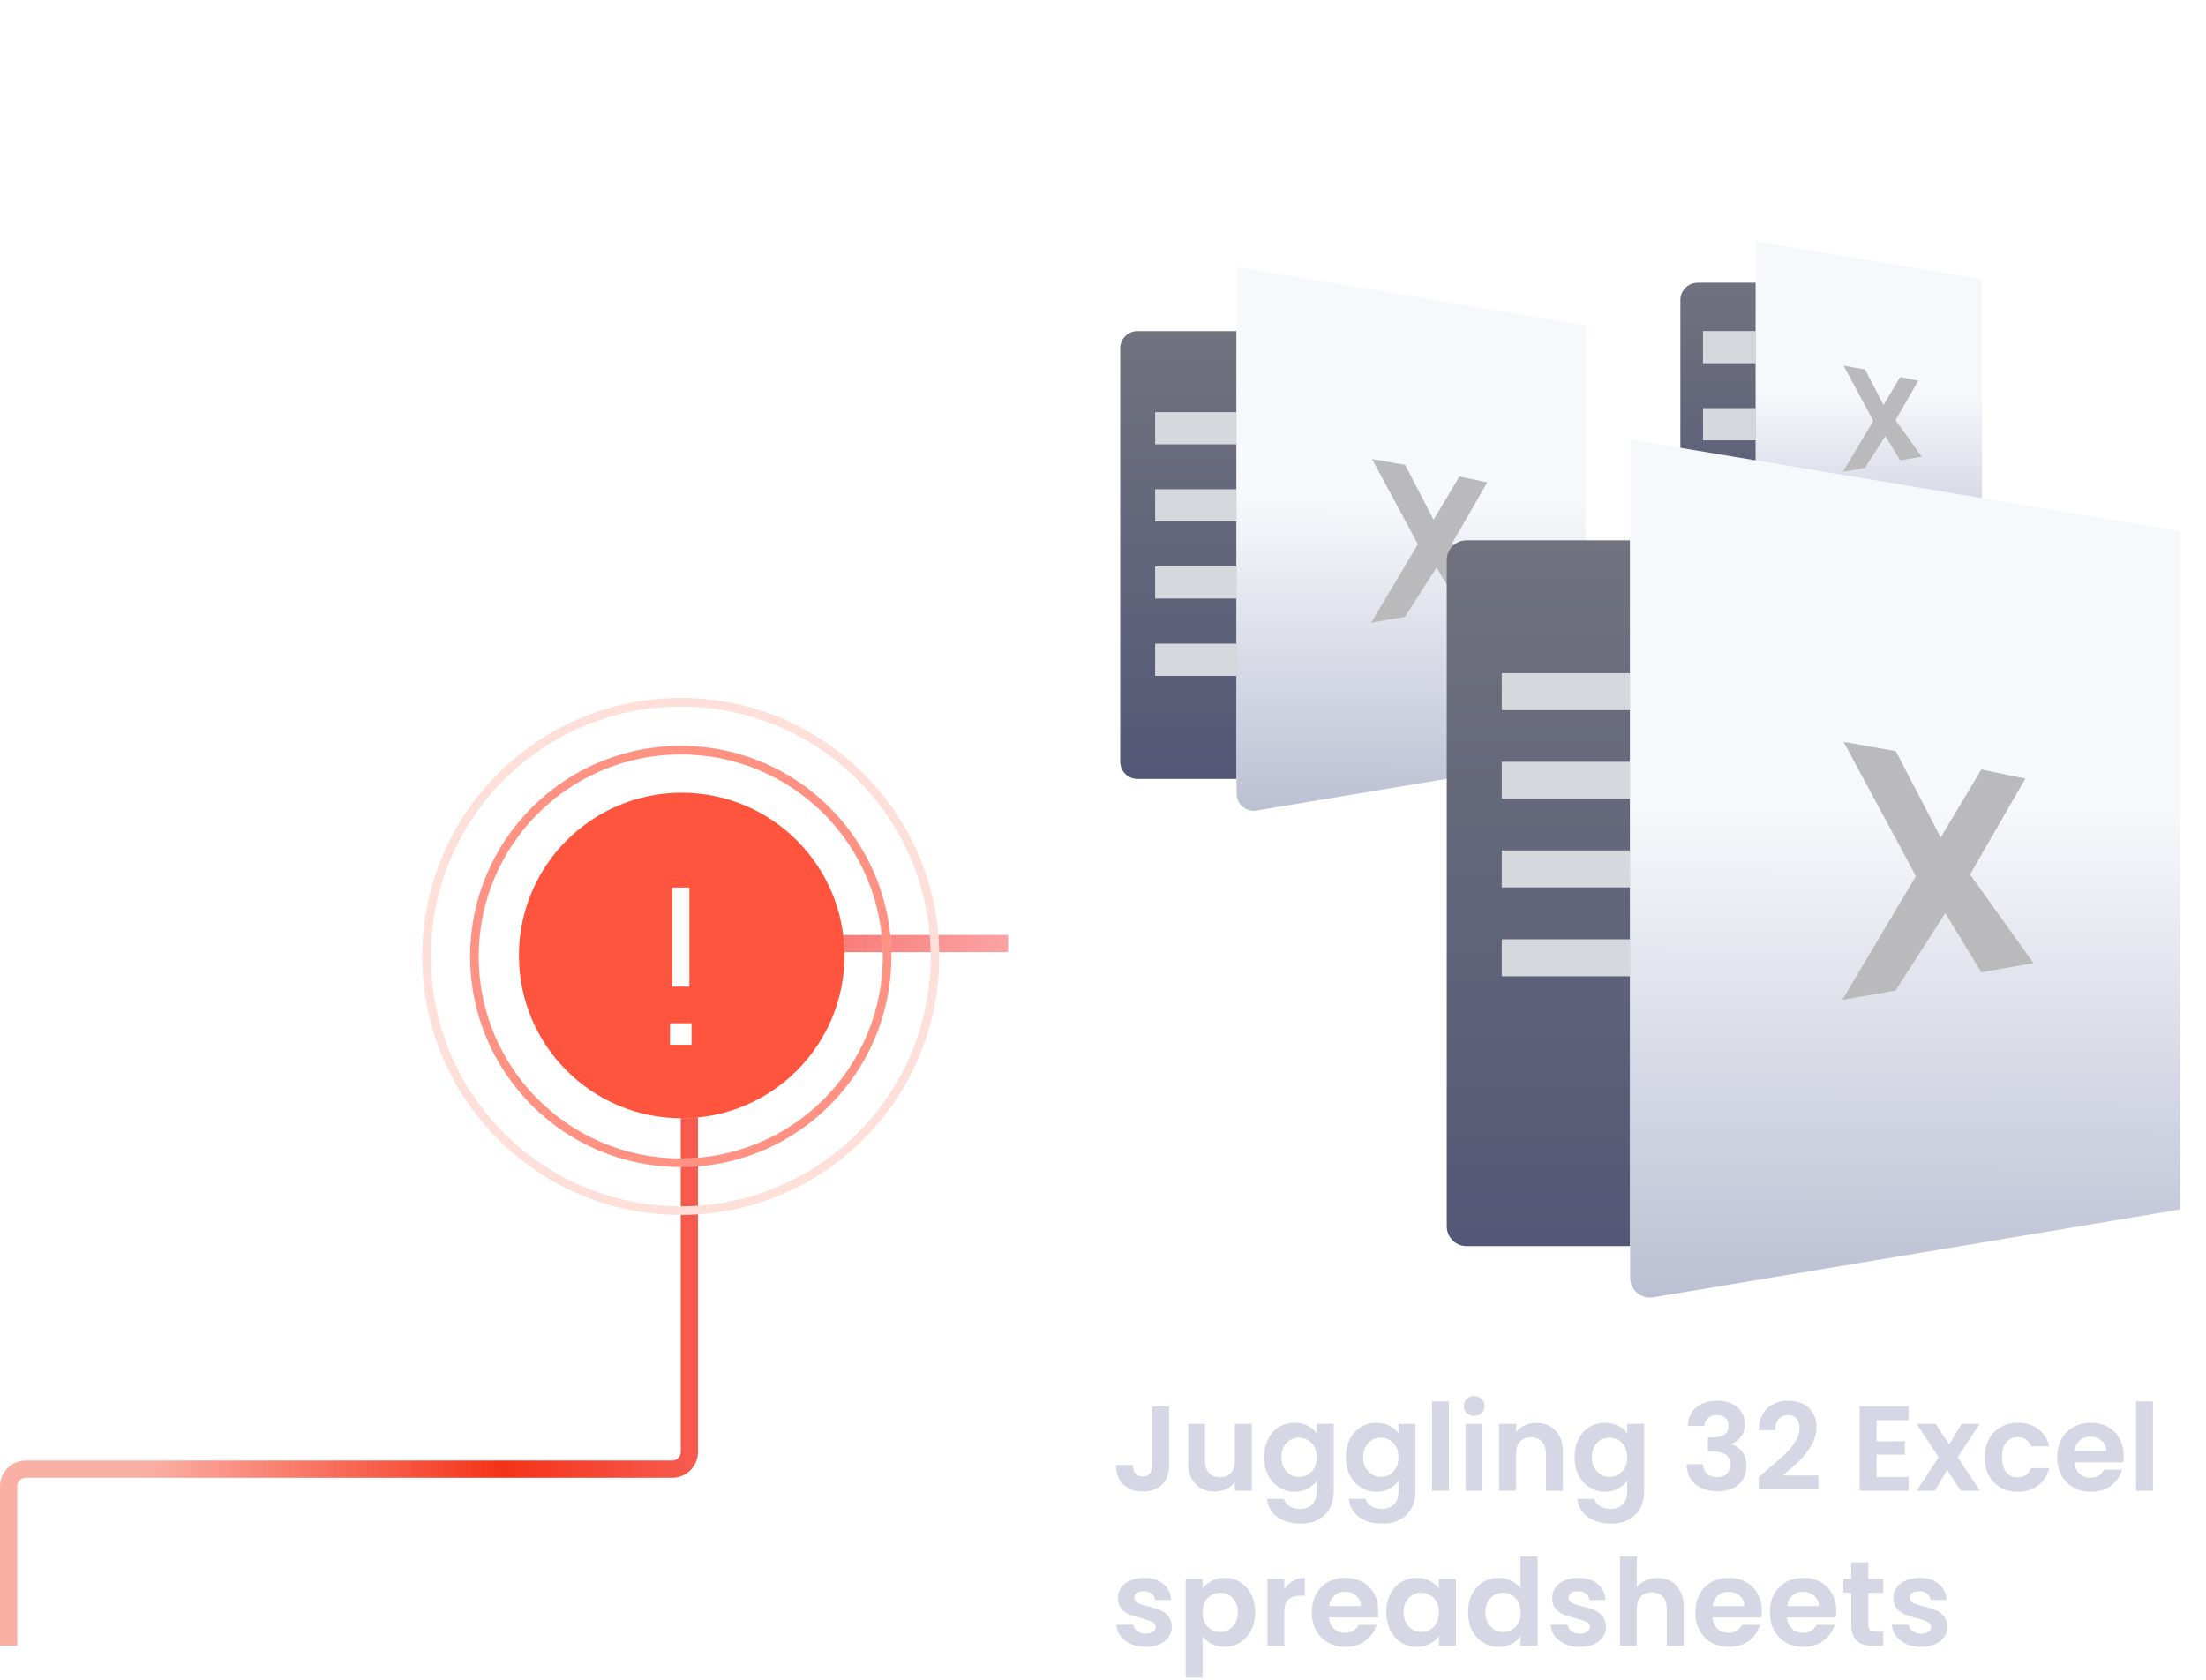 <svg width="256" height="195" viewBox="0 0 256 195" fill="none" xmlns="http://www.w3.org/2000/svg">
<circle opacity="0.64" cx="79" cy="111" r="23.944" transform="rotate(90 79 111)" stroke="#FF553E"/>
<circle cx="79" cy="111" r="29.5" transform="rotate(90 79 111)" stroke="#F43318" stroke-opacity="0.16"/>
<circle cx="79.111" cy="110.889" r="18.889" transform="rotate(90 79.111 110.889)" fill="#FF553E"/>
<path d="M79 114.5L79 103" stroke="white" stroke-width="2"/>
<rect x="77.875" y="118.875" width="2.25" height="2.25" fill="white" stroke="white" stroke-width="0.25"/>
<path fill-rule="evenodd" clip-rule="evenodd" d="M108.996 110.5H117V108.5H108.897C108.952 109.161 108.985 109.828 108.996 110.5ZM81 140.934V168.5C81 170.157 79.657 171.5 78 171.5L3 171.5C2.448 171.5 2 171.948 2 172.5L2 191L0 191L8.08661e-07 172.5C8.81084e-07 170.843 1.343 169.5 3 169.5L78 169.5C78.552 169.5 79 169.052 79 168.5L79 141C79.672 141 80.339 140.978 81 140.934ZM107.894 108.5C107.95 109.161 107.984 109.828 107.996 110.5H103.439C103.426 109.826 103.385 109.159 103.318 108.5H107.894ZM79 135.444L79 140C79.672 140 80.339 139.977 81 139.932V135.364C80.34 135.417 79.673 135.444 79 135.444ZM102.313 108.5C102.382 109.159 102.425 109.826 102.439 110.5H97.996C97.982 109.824 97.933 109.157 97.85 108.5H102.313ZM79 129.777V134.444C79.674 134.444 80.341 134.416 81 134.36V129.684C80.379 129.746 79.749 129.778 79.111 129.778C79.074 129.778 79.037 129.777 79 129.777Z" fill="url(#paint0_linear_3918_10797)"/>
<g filter="url(#filter0_d_3918_10797)">
<path d="M143.5 34.425H132C130.895 34.425 130 35.32 130 36.425V84.4C130 85.505 130.895 86.4 132 86.4H143.5V34.425Z" fill="url(#paint1_linear_3918_10797)"/>
<path d="M143.5 45.699H134.05" stroke="#D7D8DD" stroke-width="3.735"/>
<path d="M143.5 54.647H134.05" stroke="#D7D8DD" stroke-width="3.735"/>
<path d="M143.5 63.594H134.05" stroke="#D7D8DD" stroke-width="3.735"/>
<path d="M143.5 72.568H134.05" stroke="#D7D8DD" stroke-width="3.735"/>
<path d="M184 33.75L143.5 27V88.089C143.5 89.325 144.61 90.265 145.829 90.062L184 83.7V33.75Z" fill="url(#paint2_linear_3918_10797)"/>
<path d="M163.037 67.586L166.706 61.876L169.36 66.236L173.2 65.561L168.529 59.033L172.598 51.975L169.36 51.3L166.366 56.311L163.061 49.95L159.222 49.275L164.544 59.154L159.125 68.261L163.037 67.586Z" fill="#BABABC"/>
</g>
<g filter="url(#filter1_d_3918_10797)">
<path d="M203.75 28.812H197C195.895 28.812 195 29.708 195 30.812V60.5C195 61.605 195.895 62.5 197 62.5H203.75V28.812Z" fill="url(#paint3_linear_3918_10797)"/>
<path d="M203.75 36.286H197.625" stroke="#D7D8DD" stroke-width="3.735"/>
<path d="M203.75 45.234H197.625" stroke="#D7D8DD" stroke-width="3.735"/>
<path d="M203.75 54.182H197.625" stroke="#D7D8DD" stroke-width="3.735"/>
<path d="M203.75 63.156H197.625" stroke="#D7D8DD" stroke-width="3.735"/>
<path d="M230 28.375L203.75 24V62.764C203.75 64 204.86 64.94 206.079 64.737L230 60.75V28.375Z" fill="url(#paint4_linear_3918_10797)"/>
<path d="M216.413 50.306L218.791 46.605L220.512 49.431L223 48.993L219.973 44.762L222.61 40.187L220.512 39.75L218.571 42.998L216.429 38.875L213.94 38.437L217.39 44.841L213.877 50.743L216.413 50.306Z" fill="#BABABC"/>
</g>
<g filter="url(#filter2_d_3918_10797)">
<path d="M189.17 58.702H170.192C168.923 58.702 167.893 59.731 167.893 61.001V138.318C167.893 139.588 168.923 140.617 170.192 140.617H189.17V58.702Z" fill="url(#paint5_linear_3918_10797)"/>
<path d="M189.17 76.268H174.276" stroke="#D7D8DD" stroke-width="4.293"/>
<path d="M189.17 86.553H174.276" stroke="#D7D8DD" stroke-width="4.293"/>
<path d="M189.17 96.838H174.276" stroke="#D7D8DD" stroke-width="4.293"/>
<path d="M189.17 107.152H174.276" stroke="#D7D8DD" stroke-width="4.293"/>
<path d="M253 57.638L189.17 47V144.286C189.17 145.707 190.446 146.787 191.847 146.554L253 136.362V57.638Z" fill="url(#paint6_linear_3918_10797)"/>
<path d="M219.961 110.966L225.744 101.966L229.927 108.838L235.979 107.774L228.617 97.485L235.03 86.362L229.927 85.298L225.208 93.196L220 83.17L213.949 82.106L222.336 97.677L213.796 112.03L219.961 110.966Z" fill="#BABABC"/>
</g>
<path d="M135.664 163.228V170.088C135.664 171.04 135.389 171.782 134.838 172.314C134.287 172.837 133.55 173.098 132.626 173.098C131.693 173.098 130.937 172.827 130.358 172.286C129.789 171.745 129.504 170.989 129.504 170.018H131.464C131.473 170.438 131.571 170.765 131.758 170.998C131.954 171.231 132.234 171.348 132.598 171.348C132.953 171.348 133.223 171.236 133.41 171.012C133.597 170.788 133.69 170.48 133.69 170.088V163.228H135.664ZM145.272 165.244V173H143.298V172.02C143.046 172.356 142.715 172.622 142.304 172.818C141.903 173.005 141.464 173.098 140.988 173.098C140.382 173.098 139.845 172.972 139.378 172.72C138.912 172.459 138.543 172.081 138.272 171.586C138.011 171.082 137.88 170.485 137.88 169.794V165.244H139.84V169.514C139.84 170.13 139.994 170.606 140.302 170.942C140.61 171.269 141.03 171.432 141.562 171.432C142.104 171.432 142.528 171.269 142.836 170.942C143.144 170.606 143.298 170.13 143.298 169.514V165.244H145.272ZM150.244 165.118C150.823 165.118 151.332 165.235 151.77 165.468C152.209 165.692 152.554 165.986 152.806 166.35V165.244H154.78V173.056C154.78 173.775 154.636 174.414 154.346 174.974C154.057 175.543 153.623 175.991 153.044 176.318C152.466 176.654 151.766 176.822 150.944 176.822C149.843 176.822 148.938 176.565 148.228 176.052C147.528 175.539 147.132 174.839 147.038 173.952H148.984C149.087 174.307 149.306 174.587 149.642 174.792C149.988 175.007 150.403 175.114 150.888 175.114C151.458 175.114 151.92 174.941 152.274 174.596C152.629 174.26 152.806 173.747 152.806 173.056V171.852C152.554 172.216 152.204 172.519 151.756 172.762C151.318 173.005 150.814 173.126 150.244 173.126C149.591 173.126 148.994 172.958 148.452 172.622C147.911 172.286 147.482 171.815 147.164 171.208C146.856 170.592 146.702 169.887 146.702 169.094C146.702 168.31 146.856 167.615 147.164 167.008C147.482 166.401 147.906 165.935 148.438 165.608C148.98 165.281 149.582 165.118 150.244 165.118ZM152.806 169.122C152.806 168.646 152.713 168.24 152.526 167.904C152.34 167.559 152.088 167.297 151.77 167.12C151.453 166.933 151.112 166.84 150.748 166.84C150.384 166.84 150.048 166.929 149.74 167.106C149.432 167.283 149.18 167.545 148.984 167.89C148.798 168.226 148.704 168.627 148.704 169.094C148.704 169.561 148.798 169.971 148.984 170.326C149.18 170.671 149.432 170.937 149.74 171.124C150.058 171.311 150.394 171.404 150.748 171.404C151.112 171.404 151.453 171.315 151.77 171.138C152.088 170.951 152.34 170.69 152.526 170.354C152.713 170.009 152.806 169.598 152.806 169.122ZM159.733 165.118C160.311 165.118 160.82 165.235 161.259 165.468C161.697 165.692 162.043 165.986 162.295 166.35V165.244H164.269V173.056C164.269 173.775 164.124 174.414 163.835 174.974C163.545 175.543 163.111 175.991 162.533 176.318C161.954 176.654 161.254 176.822 160.433 176.822C159.331 176.822 158.426 176.565 157.717 176.052C157.017 175.539 156.62 174.839 156.527 173.952H158.473C158.575 174.307 158.795 174.587 159.131 174.792C159.476 175.007 159.891 175.114 160.377 175.114C160.946 175.114 161.408 174.941 161.763 174.596C162.117 174.26 162.295 173.747 162.295 173.056V171.852C162.043 172.216 161.693 172.519 161.245 172.762C160.806 173.005 160.302 173.126 159.733 173.126C159.079 173.126 158.482 172.958 157.941 172.622C157.399 172.286 156.97 171.815 156.653 171.208C156.345 170.592 156.191 169.887 156.191 169.094C156.191 168.31 156.345 167.615 156.653 167.008C156.97 166.401 157.395 165.935 157.927 165.608C158.468 165.281 159.07 165.118 159.733 165.118ZM162.295 169.122C162.295 168.646 162.201 168.24 162.015 167.904C161.828 167.559 161.576 167.297 161.259 167.12C160.941 166.933 160.601 166.84 160.237 166.84C159.873 166.84 159.537 166.929 159.229 167.106C158.921 167.283 158.669 167.545 158.473 167.89C158.286 168.226 158.193 168.627 158.193 169.094C158.193 169.561 158.286 169.971 158.473 170.326C158.669 170.671 158.921 170.937 159.229 171.124C159.546 171.311 159.882 171.404 160.237 171.404C160.601 171.404 160.941 171.315 161.259 171.138C161.576 170.951 161.828 170.69 162.015 170.354C162.201 170.009 162.295 169.598 162.295 169.122ZM168.143 162.64V173H166.183V162.64H168.143ZM171.073 164.32C170.728 164.32 170.439 164.213 170.205 163.998C169.981 163.774 169.869 163.499 169.869 163.172C169.869 162.845 169.981 162.575 170.205 162.36C170.439 162.136 170.728 162.024 171.073 162.024C171.419 162.024 171.703 162.136 171.927 162.36C172.161 162.575 172.277 162.845 172.277 163.172C172.277 163.499 172.161 163.774 171.927 163.998C171.703 164.213 171.419 164.32 171.073 164.32ZM172.039 165.244V173H170.079V165.244H172.039ZM178.274 165.132C179.198 165.132 179.944 165.426 180.514 166.014C181.083 166.593 181.368 167.405 181.368 168.45V173H179.408V168.716C179.408 168.1 179.254 167.629 178.946 167.302C178.638 166.966 178.218 166.798 177.686 166.798C177.144 166.798 176.715 166.966 176.398 167.302C176.09 167.629 175.936 168.1 175.936 168.716V173H173.976V165.244H175.936V166.21C176.197 165.874 176.528 165.613 176.93 165.426C177.34 165.23 177.788 165.132 178.274 165.132ZM186.27 165.118C186.848 165.118 187.357 165.235 187.796 165.468C188.234 165.692 188.58 165.986 188.832 166.35V165.244H190.806V173.056C190.806 173.775 190.661 174.414 190.372 174.974C190.082 175.543 189.648 175.991 189.07 176.318C188.491 176.654 187.791 176.822 186.97 176.822C185.868 176.822 184.963 176.565 184.254 176.052C183.554 175.539 183.157 174.839 183.064 173.952H185.01C185.112 174.307 185.332 174.587 185.668 174.792C186.013 175.007 186.428 175.114 186.914 175.114C187.483 175.114 187.945 174.941 188.3 174.596C188.654 174.26 188.832 173.747 188.832 173.056V171.852C188.58 172.216 188.23 172.519 187.782 172.762C187.343 173.005 186.839 173.126 186.27 173.126C185.616 173.126 185.019 172.958 184.478 172.622C183.936 172.286 183.507 171.815 183.19 171.208C182.882 170.592 182.728 169.887 182.728 169.094C182.728 168.31 182.882 167.615 183.19 167.008C183.507 166.401 183.932 165.935 184.464 165.608C185.005 165.281 185.607 165.118 186.27 165.118ZM188.832 169.122C188.832 168.646 188.738 168.24 188.552 167.904C188.365 167.559 188.113 167.297 187.796 167.12C187.478 166.933 187.138 166.84 186.774 166.84C186.41 166.84 186.074 166.929 185.766 167.106C185.458 167.283 185.206 167.545 185.01 167.89C184.823 168.226 184.73 168.627 184.73 169.094C184.73 169.561 184.823 169.971 185.01 170.326C185.206 170.671 185.458 170.937 185.766 171.124C186.083 171.311 186.419 171.404 186.774 171.404C187.138 171.404 187.478 171.315 187.796 171.138C188.113 170.951 188.365 170.69 188.552 170.354C188.738 170.009 188.832 169.598 188.832 169.122ZM195.86 165.482C195.907 164.549 196.233 163.83 196.84 163.326C197.456 162.813 198.263 162.556 199.262 162.556C199.943 162.556 200.527 162.677 201.012 162.92C201.497 163.153 201.861 163.475 202.104 163.886C202.356 164.287 202.482 164.745 202.482 165.258C202.482 165.846 202.328 166.345 202.02 166.756C201.721 167.157 201.362 167.428 200.942 167.568V167.624C201.483 167.792 201.903 168.091 202.202 168.52C202.51 168.949 202.664 169.5 202.664 170.172C202.664 170.732 202.533 171.231 202.272 171.67C202.02 172.109 201.642 172.454 201.138 172.706C200.643 172.949 200.046 173.07 199.346 173.07C198.291 173.07 197.433 172.804 196.77 172.272C196.107 171.74 195.757 170.956 195.72 169.92H197.624C197.643 170.377 197.797 170.746 198.086 171.026C198.385 171.297 198.791 171.432 199.304 171.432C199.78 171.432 200.144 171.301 200.396 171.04C200.657 170.769 200.788 170.424 200.788 170.004C200.788 169.444 200.611 169.043 200.256 168.8C199.901 168.557 199.351 168.436 198.604 168.436H198.198V166.826H198.604C199.929 166.826 200.592 166.383 200.592 165.496C200.592 165.095 200.471 164.782 200.228 164.558C199.995 164.334 199.654 164.222 199.206 164.222C198.767 164.222 198.427 164.343 198.184 164.586C197.951 164.819 197.815 165.118 197.778 165.482H195.86ZM204.829 170.788C205.725 170.041 206.439 169.421 206.971 168.926C207.503 168.422 207.946 167.899 208.301 167.358C208.655 166.817 208.833 166.285 208.833 165.762C208.833 165.286 208.721 164.913 208.497 164.642C208.273 164.371 207.927 164.236 207.461 164.236C206.994 164.236 206.635 164.395 206.383 164.712C206.131 165.02 206 165.445 205.991 165.986H204.087C204.124 164.866 204.455 164.017 205.081 163.438C205.715 162.859 206.518 162.57 207.489 162.57C208.553 162.57 209.369 162.855 209.939 163.424C210.508 163.984 210.793 164.726 210.793 165.65C210.793 166.378 210.597 167.073 210.205 167.736C209.813 168.399 209.365 168.977 208.861 169.472C208.357 169.957 207.699 170.545 206.887 171.236H211.017V172.86H204.101V171.404L204.829 170.788ZM217.772 164.81V167.26H221.062V168.814H217.772V171.404H221.482V173H215.812V163.214H221.482V164.81H217.772ZM227.547 173L225.951 170.592L224.537 173H222.437L224.971 169.108L222.409 165.244H224.621L226.203 167.638L227.631 165.244H229.731L227.183 169.108L229.759 173H227.547ZM230.319 169.122C230.319 168.319 230.483 167.619 230.809 167.022C231.136 166.415 231.589 165.949 232.167 165.622C232.746 165.286 233.409 165.118 234.155 165.118C235.117 165.118 235.91 165.361 236.535 165.846C237.17 166.322 237.595 166.994 237.809 167.862H235.695C235.583 167.526 235.392 167.265 235.121 167.078C234.86 166.882 234.533 166.784 234.141 166.784C233.581 166.784 233.138 166.989 232.811 167.4C232.485 167.801 232.321 168.375 232.321 169.122C232.321 169.859 232.485 170.433 232.811 170.844C233.138 171.245 233.581 171.446 234.141 171.446C234.935 171.446 235.453 171.091 235.695 170.382H237.809C237.595 171.222 237.17 171.889 236.535 172.384C235.901 172.879 235.107 173.126 234.155 173.126C233.409 173.126 232.746 172.963 232.167 172.636C231.589 172.3 231.136 171.833 230.809 171.236C230.483 170.629 230.319 169.925 230.319 169.122ZM246.455 168.954C246.455 169.234 246.437 169.486 246.399 169.71H240.729C240.776 170.27 240.972 170.709 241.317 171.026C241.663 171.343 242.087 171.502 242.591 171.502C243.319 171.502 243.837 171.189 244.145 170.564H246.259C246.035 171.311 245.606 171.927 244.971 172.412C244.337 172.888 243.557 173.126 242.633 173.126C241.887 173.126 241.215 172.963 240.617 172.636C240.029 172.3 239.567 171.829 239.231 171.222C238.905 170.615 238.741 169.915 238.741 169.122C238.741 168.319 238.905 167.615 239.231 167.008C239.558 166.401 240.015 165.935 240.603 165.608C241.191 165.281 241.868 165.118 242.633 165.118C243.371 165.118 244.029 165.277 244.607 165.594C245.195 165.911 245.648 166.364 245.965 166.952C246.292 167.531 246.455 168.198 246.455 168.954ZM244.425 168.394C244.416 167.89 244.234 167.489 243.879 167.19C243.525 166.882 243.091 166.728 242.577 166.728C242.092 166.728 241.681 166.877 241.345 167.176C241.019 167.465 240.818 167.871 240.743 168.394H244.425ZM249.846 162.64V173H247.886V162.64H249.846ZM132.934 191.126C132.299 191.126 131.73 191.014 131.226 190.79C130.722 190.557 130.321 190.244 130.022 189.852C129.733 189.46 129.574 189.026 129.546 188.55H131.52C131.557 188.849 131.702 189.096 131.954 189.292C132.215 189.488 132.537 189.586 132.92 189.586C133.293 189.586 133.583 189.511 133.788 189.362C134.003 189.213 134.11 189.021 134.11 188.788C134.11 188.536 133.979 188.349 133.718 188.228C133.466 188.097 133.06 187.957 132.5 187.808C131.921 187.668 131.445 187.523 131.072 187.374C130.708 187.225 130.391 186.996 130.12 186.688C129.859 186.38 129.728 185.965 129.728 185.442C129.728 185.013 129.849 184.621 130.092 184.266C130.344 183.911 130.699 183.631 131.156 183.426C131.623 183.221 132.169 183.118 132.794 183.118C133.718 183.118 134.455 183.351 135.006 183.818C135.557 184.275 135.86 184.896 135.916 185.68H134.04C134.012 185.372 133.881 185.129 133.648 184.952C133.424 184.765 133.121 184.672 132.738 184.672C132.383 184.672 132.108 184.737 131.912 184.868C131.725 184.999 131.632 185.181 131.632 185.414C131.632 185.675 131.763 185.876 132.024 186.016C132.285 186.147 132.691 186.282 133.242 186.422C133.802 186.562 134.264 186.707 134.628 186.856C134.992 187.005 135.305 187.239 135.566 187.556C135.837 187.864 135.977 188.275 135.986 188.788C135.986 189.236 135.86 189.637 135.608 189.992C135.365 190.347 135.011 190.627 134.544 190.832C134.087 191.028 133.55 191.126 132.934 191.126ZM139.555 184.364C139.807 184.009 140.152 183.715 140.591 183.482C141.039 183.239 141.548 183.118 142.117 183.118C142.78 183.118 143.377 183.281 143.909 183.608C144.45 183.935 144.875 184.401 145.183 185.008C145.5 185.605 145.659 186.301 145.659 187.094C145.659 187.887 145.5 188.592 145.183 189.208C144.875 189.815 144.45 190.286 143.909 190.622C143.377 190.958 142.78 191.126 142.117 191.126C141.548 191.126 141.044 191.009 140.605 190.776C140.176 190.543 139.826 190.249 139.555 189.894V194.696H137.595V183.244H139.555V184.364ZM143.657 187.094C143.657 186.627 143.559 186.226 143.363 185.89C143.176 185.545 142.924 185.283 142.607 185.106C142.299 184.929 141.963 184.84 141.599 184.84C141.244 184.84 140.908 184.933 140.591 185.12C140.283 185.297 140.031 185.559 139.835 185.904C139.648 186.249 139.555 186.655 139.555 187.122C139.555 187.589 139.648 187.995 139.835 188.34C140.031 188.685 140.283 188.951 140.591 189.138C140.908 189.315 141.244 189.404 141.599 189.404C141.963 189.404 142.299 189.311 142.607 189.124C142.924 188.937 143.176 188.671 143.363 188.326C143.559 187.981 143.657 187.57 143.657 187.094ZM149.043 184.448C149.295 184.037 149.622 183.715 150.023 183.482C150.434 183.249 150.901 183.132 151.423 183.132V185.19H150.905C150.289 185.19 149.823 185.335 149.505 185.624C149.197 185.913 149.043 186.417 149.043 187.136V191H147.083V183.244H149.043V184.448ZM159.953 186.954C159.953 187.234 159.935 187.486 159.897 187.71H154.227C154.274 188.27 154.47 188.709 154.815 189.026C155.161 189.343 155.585 189.502 156.089 189.502C156.817 189.502 157.335 189.189 157.643 188.564H159.757C159.533 189.311 159.104 189.927 158.469 190.412C157.835 190.888 157.055 191.126 156.131 191.126C155.385 191.126 154.713 190.963 154.115 190.636C153.527 190.3 153.065 189.829 152.729 189.222C152.403 188.615 152.239 187.915 152.239 187.122C152.239 186.319 152.403 185.615 152.729 185.008C153.056 184.401 153.513 183.935 154.101 183.608C154.689 183.281 155.366 183.118 156.131 183.118C156.869 183.118 157.527 183.277 158.105 183.594C158.693 183.911 159.146 184.364 159.463 184.952C159.79 185.531 159.953 186.198 159.953 186.954ZM157.923 186.394C157.914 185.89 157.732 185.489 157.377 185.19C157.023 184.882 156.589 184.728 156.075 184.728C155.59 184.728 155.179 184.877 154.843 185.176C154.517 185.465 154.316 185.871 154.241 186.394H157.923ZM160.88 187.094C160.88 186.31 161.034 185.615 161.342 185.008C161.659 184.401 162.084 183.935 162.616 183.608C163.157 183.281 163.759 183.118 164.422 183.118C165.001 183.118 165.505 183.235 165.934 183.468C166.373 183.701 166.723 183.995 166.984 184.35V183.244H168.958V191H166.984V189.866C166.732 190.23 166.382 190.533 165.934 190.776C165.495 191.009 164.987 191.126 164.408 191.126C163.755 191.126 163.157 190.958 162.616 190.622C162.084 190.286 161.659 189.815 161.342 189.208C161.034 188.592 160.88 187.887 160.88 187.094ZM166.984 187.122C166.984 186.646 166.891 186.24 166.704 185.904C166.517 185.559 166.265 185.297 165.948 185.12C165.631 184.933 165.29 184.84 164.926 184.84C164.562 184.84 164.226 184.929 163.918 185.106C163.61 185.283 163.358 185.545 163.162 185.89C162.975 186.226 162.882 186.627 162.882 187.094C162.882 187.561 162.975 187.971 163.162 188.326C163.358 188.671 163.61 188.937 163.918 189.124C164.235 189.311 164.571 189.404 164.926 189.404C165.29 189.404 165.631 189.315 165.948 189.138C166.265 188.951 166.517 188.69 166.704 188.354C166.891 188.009 166.984 187.598 166.984 187.122ZM170.368 187.094C170.368 186.31 170.522 185.615 170.83 185.008C171.148 184.401 171.577 183.935 172.118 183.608C172.66 183.281 173.262 183.118 173.924 183.118C174.428 183.118 174.909 183.23 175.366 183.454C175.824 183.669 176.188 183.958 176.458 184.322V180.64H178.446V191H176.458V189.852C176.216 190.235 175.875 190.543 175.436 190.776C174.998 191.009 174.489 191.126 173.91 191.126C173.257 191.126 172.66 190.958 172.118 190.622C171.577 190.286 171.148 189.815 170.83 189.208C170.522 188.592 170.368 187.887 170.368 187.094ZM176.472 187.122C176.472 186.646 176.379 186.24 176.192 185.904C176.006 185.559 175.754 185.297 175.436 185.12C175.119 184.933 174.778 184.84 174.414 184.84C174.05 184.84 173.714 184.929 173.406 185.106C173.098 185.283 172.846 185.545 172.65 185.89C172.464 186.226 172.37 186.627 172.37 187.094C172.37 187.561 172.464 187.971 172.65 188.326C172.846 188.671 173.098 188.937 173.406 189.124C173.724 189.311 174.06 189.404 174.414 189.404C174.778 189.404 175.119 189.315 175.436 189.138C175.754 188.951 176.006 188.69 176.192 188.354C176.379 188.009 176.472 187.598 176.472 187.122ZM183.329 191.126C182.694 191.126 182.125 191.014 181.621 190.79C181.117 190.557 180.715 190.244 180.417 189.852C180.127 189.46 179.969 189.026 179.941 188.55H181.915C181.952 188.849 182.097 189.096 182.349 189.292C182.61 189.488 182.932 189.586 183.315 189.586C183.688 189.586 183.977 189.511 184.183 189.362C184.397 189.213 184.505 189.021 184.505 188.788C184.505 188.536 184.374 188.349 184.113 188.228C183.861 188.097 183.455 187.957 182.895 187.808C182.316 187.668 181.84 187.523 181.467 187.374C181.103 187.225 180.785 186.996 180.515 186.688C180.253 186.38 180.123 185.965 180.123 185.442C180.123 185.013 180.244 184.621 180.487 184.266C180.739 183.911 181.093 183.631 181.551 183.426C182.017 183.221 182.563 183.118 183.189 183.118C184.113 183.118 184.85 183.351 185.401 183.818C185.951 184.275 186.255 184.896 186.311 185.68H184.435C184.407 185.372 184.276 185.129 184.043 184.952C183.819 184.765 183.515 184.672 183.133 184.672C182.778 184.672 182.503 184.737 182.307 184.868C182.12 184.999 182.027 185.181 182.027 185.414C182.027 185.675 182.157 185.876 182.419 186.016C182.68 186.147 183.086 186.282 183.637 186.422C184.197 186.562 184.659 186.707 185.023 186.856C185.387 187.005 185.699 187.239 185.961 187.556C186.231 187.864 186.371 188.275 186.381 188.788C186.381 189.236 186.255 189.637 186.003 189.992C185.76 190.347 185.405 190.627 184.939 190.832C184.481 191.028 183.945 191.126 183.329 191.126ZM192.357 183.132C192.945 183.132 193.468 183.263 193.925 183.524C194.383 183.776 194.737 184.154 194.989 184.658C195.251 185.153 195.381 185.75 195.381 186.45V191H193.421V186.716C193.421 186.1 193.267 185.629 192.959 185.302C192.651 184.966 192.231 184.798 191.699 184.798C191.158 184.798 190.729 184.966 190.411 185.302C190.103 185.629 189.949 186.1 189.949 186.716V191H187.989V180.64H189.949V184.21C190.201 183.874 190.537 183.613 190.957 183.426C191.377 183.23 191.844 183.132 192.357 183.132ZM204.455 186.954C204.455 187.234 204.437 187.486 204.399 187.71H198.729C198.776 188.27 198.972 188.709 199.317 189.026C199.663 189.343 200.087 189.502 200.591 189.502C201.319 189.502 201.837 189.189 202.145 188.564H204.259C204.035 189.311 203.606 189.927 202.971 190.412C202.337 190.888 201.557 191.126 200.633 191.126C199.887 191.126 199.215 190.963 198.617 190.636C198.029 190.3 197.567 189.829 197.231 189.222C196.905 188.615 196.741 187.915 196.741 187.122C196.741 186.319 196.905 185.615 197.231 185.008C197.558 184.401 198.015 183.935 198.603 183.608C199.191 183.281 199.868 183.118 200.633 183.118C201.371 183.118 202.029 183.277 202.607 183.594C203.195 183.911 203.648 184.364 203.965 184.952C204.292 185.531 204.455 186.198 204.455 186.954ZM202.425 186.394C202.416 185.89 202.234 185.489 201.879 185.19C201.525 184.882 201.091 184.728 200.577 184.728C200.092 184.728 199.681 184.877 199.345 185.176C199.019 185.465 198.818 185.871 198.743 186.394H202.425ZM213.096 186.954C213.096 187.234 213.077 187.486 213.04 187.71H207.37C207.417 188.27 207.613 188.709 207.958 189.026C208.303 189.343 208.728 189.502 209.232 189.502C209.96 189.502 210.478 189.189 210.786 188.564H212.9C212.676 189.311 212.247 189.927 211.612 190.412C210.977 190.888 210.198 191.126 209.274 191.126C208.527 191.126 207.855 190.963 207.258 190.636C206.67 190.3 206.208 189.829 205.872 189.222C205.545 188.615 205.382 187.915 205.382 187.122C205.382 186.319 205.545 185.615 205.872 185.008C206.199 184.401 206.656 183.935 207.244 183.608C207.832 183.281 208.509 183.118 209.274 183.118C210.011 183.118 210.669 183.277 211.248 183.594C211.836 183.911 212.289 184.364 212.606 184.952C212.933 185.531 213.096 186.198 213.096 186.954ZM211.066 186.394C211.057 185.89 210.875 185.489 210.52 185.19C210.165 184.882 209.731 184.728 209.218 184.728C208.733 184.728 208.322 184.877 207.986 185.176C207.659 185.465 207.459 185.871 207.384 186.394H211.066ZM216.809 184.854V188.606C216.809 188.867 216.869 189.059 216.991 189.18C217.121 189.292 217.336 189.348 217.635 189.348H218.545V191H217.313C215.661 191 214.835 190.197 214.835 188.592V184.854H213.911V183.244H214.835V181.326H216.809V183.244H218.545V184.854H216.809ZM222.922 191.126C222.288 191.126 221.718 191.014 221.214 190.79C220.71 190.557 220.309 190.244 220.01 189.852C219.721 189.46 219.562 189.026 219.534 188.55H221.508C221.546 188.849 221.69 189.096 221.942 189.292C222.204 189.488 222.526 189.586 222.908 189.586C223.282 189.586 223.571 189.511 223.776 189.362C223.991 189.213 224.098 189.021 224.098 188.788C224.098 188.536 223.968 188.349 223.706 188.228C223.454 188.097 223.048 187.957 222.488 187.808C221.91 187.668 221.434 187.523 221.06 187.374C220.696 187.225 220.379 186.996 220.108 186.688C219.847 186.38 219.716 185.965 219.716 185.442C219.716 185.013 219.838 184.621 220.08 184.266C220.332 183.911 220.687 183.631 221.144 183.426C221.611 183.221 222.157 183.118 222.782 183.118C223.706 183.118 224.444 183.351 224.994 183.818C225.545 184.275 225.848 184.896 225.904 185.68H224.028C224 185.372 223.87 185.129 223.636 184.952C223.412 184.765 223.109 184.672 222.726 184.672C222.372 184.672 222.096 184.737 221.9 184.868C221.714 184.999 221.62 185.181 221.62 185.414C221.62 185.675 221.751 185.876 222.012 186.016C222.274 186.147 222.68 186.282 223.23 186.422C223.79 186.562 224.252 186.707 224.616 186.856C224.98 187.005 225.293 187.239 225.554 187.556C225.825 187.864 225.965 188.275 225.974 188.788C225.974 189.236 225.848 189.637 225.596 189.992C225.354 190.347 224.999 190.627 224.532 190.832C224.075 191.028 223.538 191.126 222.922 191.126Z" fill="#D5D7E5"/>
<defs>
<filter id="filter0_d_3918_10797" x="102" y="3" width="110" height="119.09" filterUnits="userSpaceOnUse" color-interpolation-filters="sRGB">
<feFlood flood-opacity="0" result="BackgroundImageFix"/>
<feColorMatrix in="SourceAlpha" type="matrix" values="0 0 0 0 0 0 0 0 0 0 0 0 0 0 0 0 0 0 127 0" result="hardAlpha"/>
<feOffset dy="4"/>
<feGaussianBlur stdDeviation="14"/>
<feComposite in2="hardAlpha" operator="out"/>
<feColorMatrix type="matrix" values="0 0 0 0 0.106 0 0 0 0 0.137 0 0 0 0 0.271 0 0 0 0.3 0"/>
<feBlend mode="normal" in2="BackgroundImageFix" result="effect1_dropShadow_3918_10797"/>
<feBlend mode="normal" in="SourceGraphic" in2="effect1_dropShadow_3918_10797" result="shape"/>
</filter>
<filter id="filter1_d_3918_10797" x="167" y="0" width="91" height="97.023" filterUnits="userSpaceOnUse" color-interpolation-filters="sRGB">
<feFlood flood-opacity="0" result="BackgroundImageFix"/>
<feColorMatrix in="SourceAlpha" type="matrix" values="0 0 0 0 0 0 0 0 0 0 0 0 0 0 0 0 0 0 127 0" result="hardAlpha"/>
<feOffset dy="4"/>
<feGaussianBlur stdDeviation="14"/>
<feComposite in2="hardAlpha" operator="out"/>
<feColorMatrix type="matrix" values="0 0 0 0 0.106 0 0 0 0 0.137 0 0 0 0 0.271 0 0 0 0.3 0"/>
<feBlend mode="normal" in2="BackgroundImageFix" result="effect1_dropShadow_3918_10797"/>
<feBlend mode="normal" in="SourceGraphic" in2="effect1_dropShadow_3918_10797" result="shape"/>
</filter>
<filter id="filter2_d_3918_10797" x="139.894" y="23" width="141.106" height="155.586" filterUnits="userSpaceOnUse" color-interpolation-filters="sRGB">
<feFlood flood-opacity="0" result="BackgroundImageFix"/>
<feColorMatrix in="SourceAlpha" type="matrix" values="0 0 0 0 0 0 0 0 0 0 0 0 0 0 0 0 0 0 127 0" result="hardAlpha"/>
<feOffset dy="4"/>
<feGaussianBlur stdDeviation="14"/>
<feComposite in2="hardAlpha" operator="out"/>
<feColorMatrix type="matrix" values="0 0 0 0 0.106 0 0 0 0 0.137 0 0 0 0 0.271 0 0 0 0.3 0"/>
<feBlend mode="normal" in2="BackgroundImageFix" result="effect1_dropShadow_3918_10797"/>
<feBlend mode="normal" in="SourceGraphic" in2="effect1_dropShadow_3918_10797" result="shape"/>
</filter>
<linearGradient id="paint0_linear_3918_10797" x1="196.5" y1="93" x2="0.709" y2="93.007" gradientUnits="userSpaceOnUse">
<stop offset="0.192" stop-color="#F41830" stop-opacity="0"/>
<stop offset="0.706" stop-color="#F43318"/>
<stop offset="0.916" stop-color="#F43318" stop-opacity="0.39"/>
</linearGradient>
<linearGradient id="paint1_linear_3918_10797" x1="136.75" y1="34.425" x2="136.595" y2="93.367" gradientUnits="userSpaceOnUse">
<stop stop-color="#70727E"/>
<stop offset="1" stop-color="#505475"/>
</linearGradient>
<linearGradient id="paint2_linear_3918_10797" x1="163.75" y1="27" x2="163.579" y2="103.942" gradientUnits="userSpaceOnUse">
<stop offset="0.354" stop-color="#F6F8FB"/>
<stop offset="1" stop-color="#A5AAC3"/>
</linearGradient>
<linearGradient id="paint3_linear_3918_10797" x1="199.375" y1="28.812" x2="199.274" y2="67.016" gradientUnits="userSpaceOnUse">
<stop stop-color="#70727E"/>
<stop offset="1" stop-color="#505475"/>
</linearGradient>
<linearGradient id="paint4_linear_3918_10797" x1="216.875" y1="24" x2="216.764" y2="73.87" gradientUnits="userSpaceOnUse">
<stop offset="0.354" stop-color="#F6F8FB"/>
<stop offset="1" stop-color="#A5AAC3"/>
</linearGradient>
<linearGradient id="paint5_linear_3918_10797" x1="178.532" y1="58.702" x2="178.287" y2="151.598" gradientUnits="userSpaceOnUse">
<stop stop-color="#70727E"/>
<stop offset="1" stop-color="#505475"/>
</linearGradient>
<linearGradient id="paint6_linear_3918_10797" x1="221.085" y1="47" x2="220.816" y2="168.264" gradientUnits="userSpaceOnUse">
<stop offset="0.354" stop-color="#F6F8FB"/>
<stop offset="1" stop-color="#A5AAC3"/>
</linearGradient>
</defs>
</svg>
